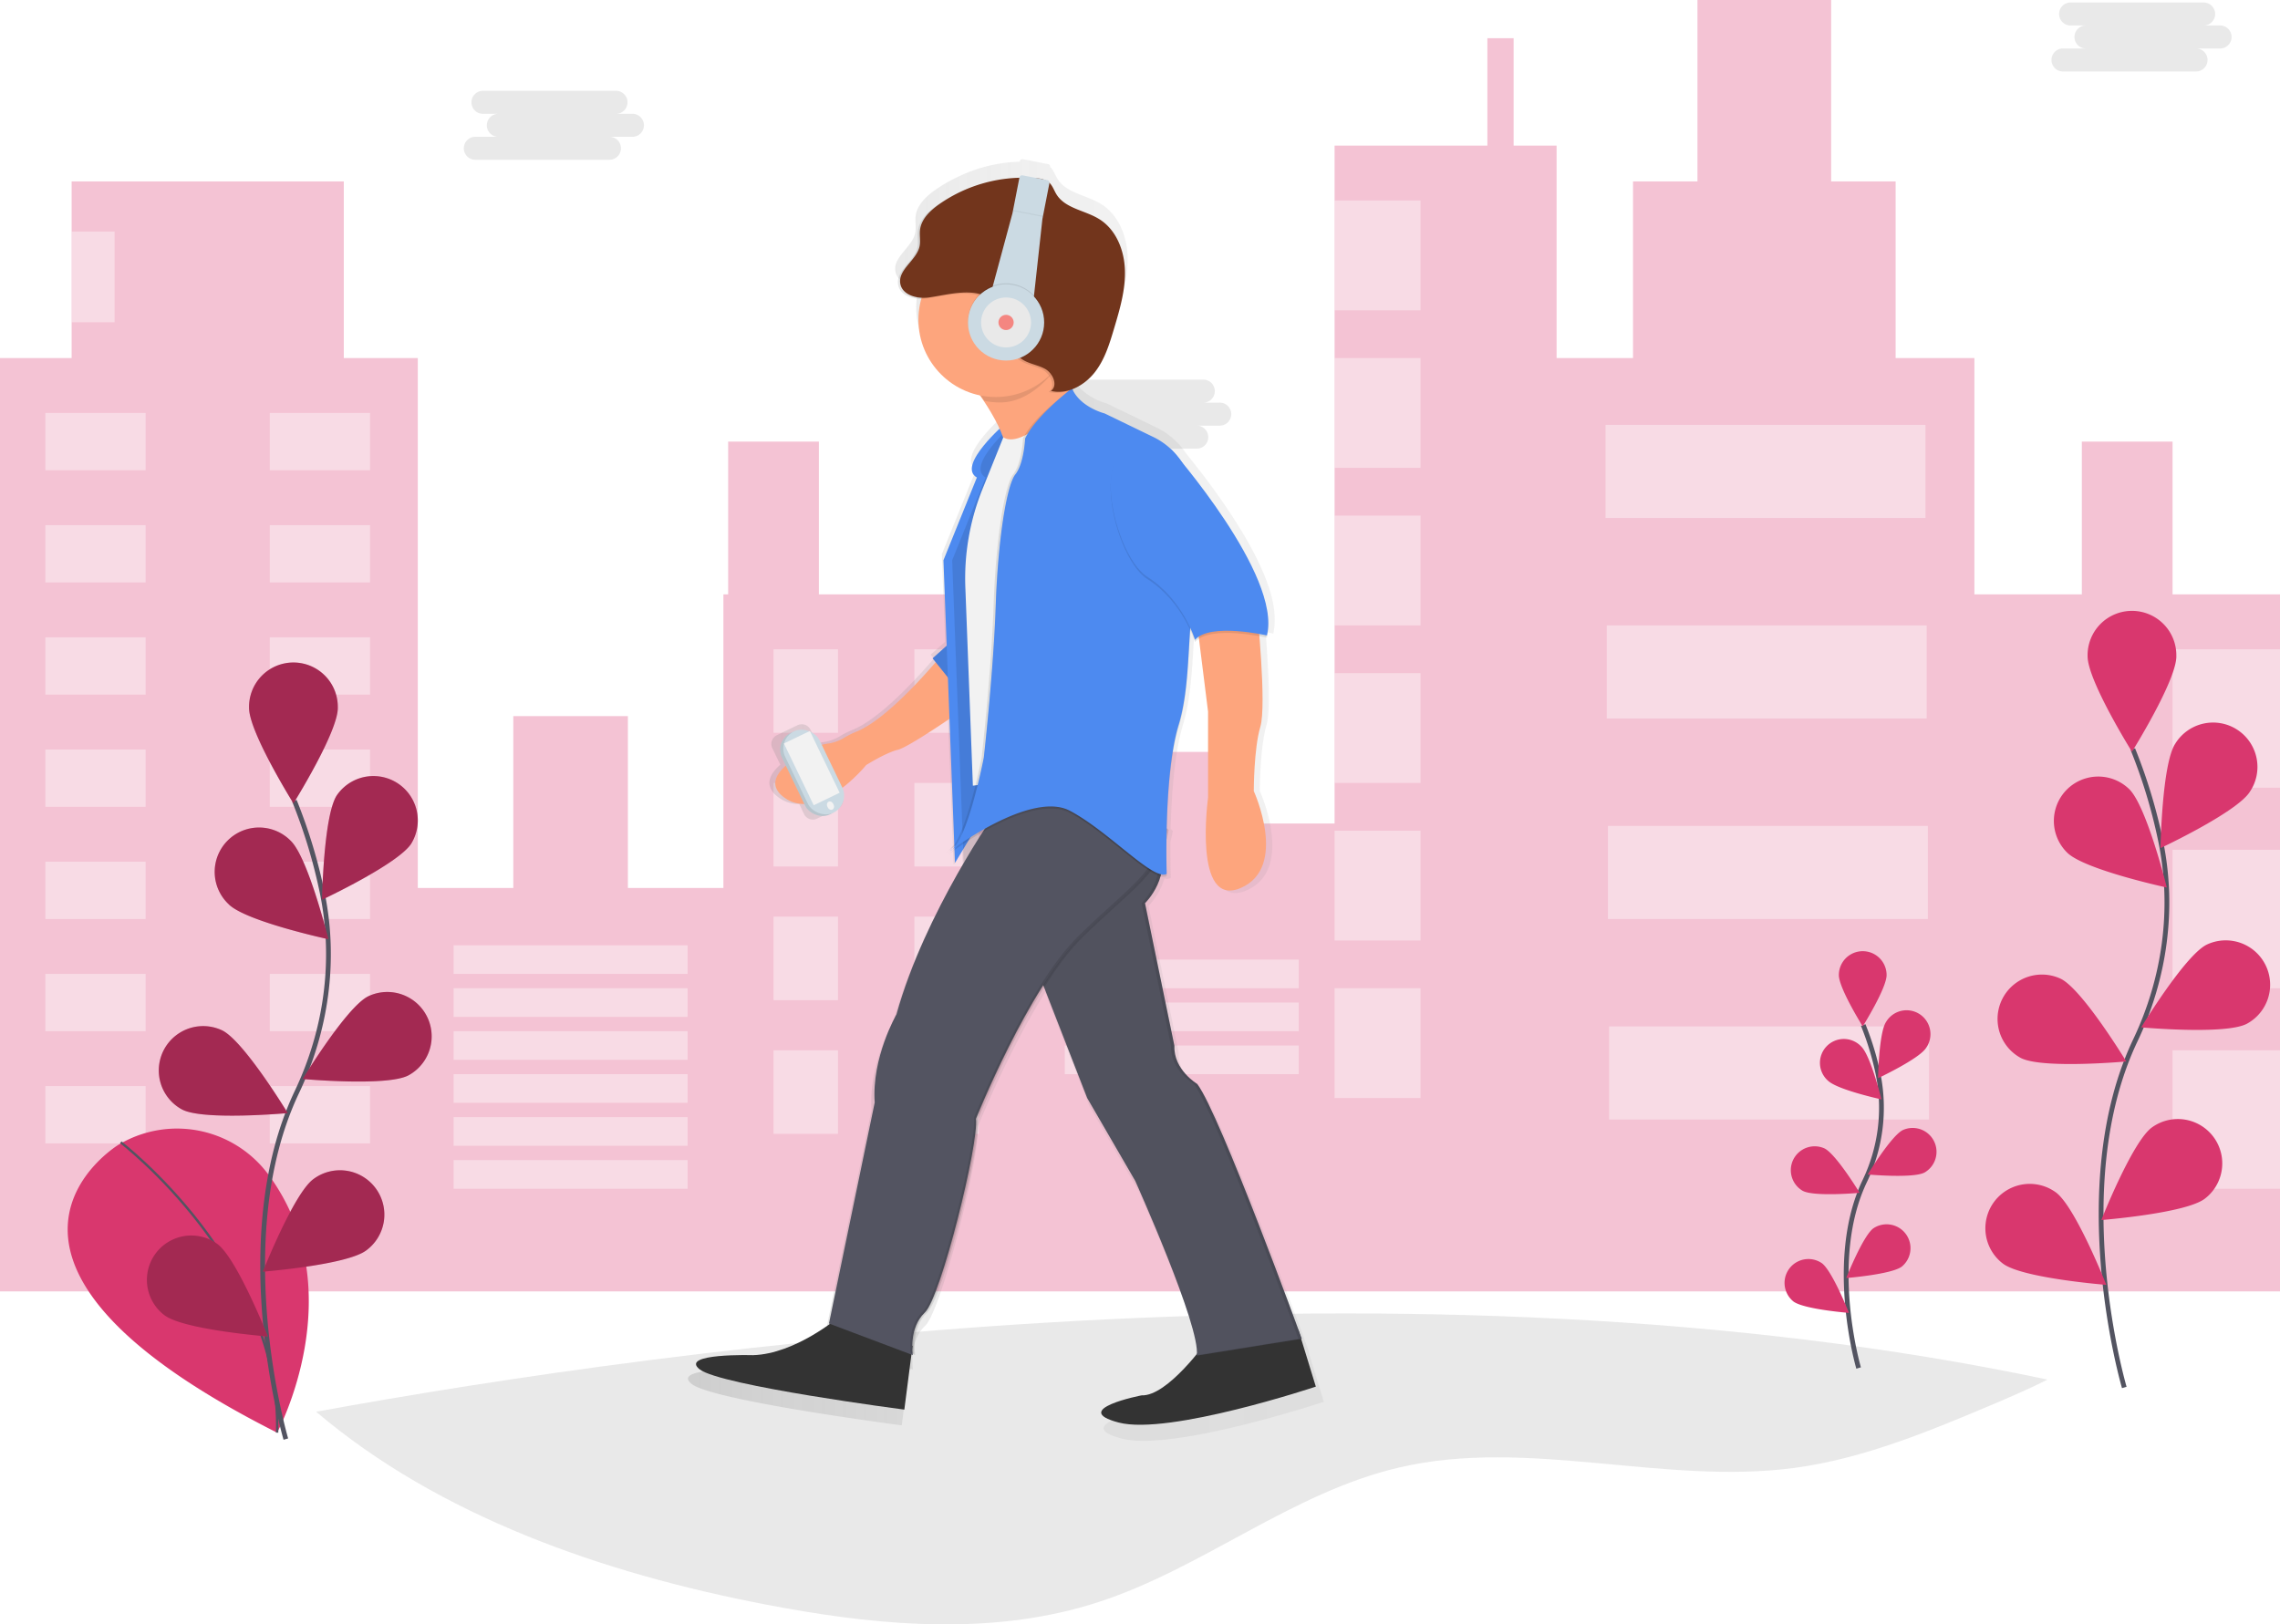 <svg role="img" xmlns="http://www.w3.org/2000/svg" xmlns:xlink="http://www.w3.org/1999/xlink" viewBox="0 0 955 680.5" aria-labelledby="undrawWalkInSvgTitle"><title id="undrawWalkInSvgTitle">{{svgTitle if svgTitle is defined else "UndrawWalkIn"}}</title><defs><linearGradient id="24f03e8c-5c7e-4fae-8483-b5d808403054" x1="410.65" y1="444.9" x2="677" y2="444.9" gradientUnits="userSpaceOnUse"><stop offset="0" stop-color="gray" stop-opacity="0.25"/><stop offset="0.54" stop-color="gray" stop-opacity="0.12"/><stop offset="1" stop-color="gray" stop-opacity="0.1"/></linearGradient><linearGradient id="00c9c3cb-352a-4ad1-9ec3-c89fe8d1d33c" x1="518.88" y1="466.38" x2="520.07" y2="466.38" xlink:href="#24f03e8c-5c7e-4fae-8483-b5d808403054"/><linearGradient id="120917fe-dde0-4ef5-b791-4b8cdc7eaea0" x1="519.81" y1="467.31" x2="521.01" y2="467.31" xlink:href="#24f03e8c-5c7e-4fae-8483-b5d808403054"/><linearGradient id="d6588c0b-28b1-4044-81f0-862b52dadcf0" x1="519.81" y1="466.38" x2="521.01" y2="466.38" xlink:href="#24f03e8c-5c7e-4fae-8483-b5d808403054"/></defs><title>walk in the city</title><path d="M-10.73,747.34" transform="translate(-122.5 -109.75)" fill="none" stroke="#535461" stroke-miterlimit="10" stroke-width="2"/><path d="M980.07,687.7c-7.12,3.67-14.58,6.84-21.94,10-27.19,11.48-54.79,23.06-84,27C819.27,732,762.66,712,708.76,724.48c-45.15,10.42-82.49,42.35-126.6,56.57-20.51,6.61-41.85,9.2-63.38,9.2H516q-4-.05-7.94-.2c-21.83-.82-43.75-4.05-65.15-8.18-67.57-13-136.34-36.83-188-80.7C405.33,673.69,715.18,631.51,980.07,687.7Z" transform="translate(-122.5 -109.75)" fill="#252223" opacity="0.1"/><polygon points="910 249 910 185 872 185 872 249 827 249 827 150 794 150 794 76 767 76 767 0 711 0 711 76 684 76 684 150 652 150 652 61 634 61 634 16 623 16 623 61 559 61 559 345 510 345 510 315 480 315 480 345 431 345 431 249 343 249 343 185 305 185 305 249 303 249 303 372 263 372 263 300 215 300 215 372 175 372 175 150 144 150 144 76 30 76 30 150 0 150 0 541 175 541 303 541 431 541 559 541 652 541 827 541 955 541 955 249 910 249" fill="#d9376e" opacity="0.3"/><rect x="19" y="173" width="42" height="24" fill="#fff" opacity="0.4"/><rect x="235.5" y="282.75" width="42" height="24" transform="translate(390.5 479.75) rotate(-180)" fill="#fff" opacity="0.4"/><rect x="19" y="220" width="42" height="24" fill="#fff" opacity="0.4"/><rect x="235.5" y="329.75" width="42" height="24" transform="translate(390.5 573.75) rotate(-180)" fill="#fff" opacity="0.4"/><rect x="19" y="267" width="42" height="24" fill="#fff" opacity="0.4"/><rect x="235.5" y="376.75" width="42" height="24" transform="translate(390.5 667.75) rotate(-180)" fill="#fff" opacity="0.4"/><rect x="19" y="314" width="42" height="24" fill="#fff" opacity="0.4"/><rect x="235.5" y="423.75" width="42" height="24" transform="translate(390.5 761.75) rotate(-180)" fill="#fff" opacity="0.4"/><rect x="19" y="361" width="42" height="24" fill="#fff" opacity="0.4"/><rect x="235.5" y="470.75" width="42" height="24" transform="translate(390.5 855.75) rotate(-180)" fill="#fff" opacity="0.4"/><rect x="19" y="408" width="42" height="24" fill="#fff" opacity="0.4"/><rect x="235.5" y="517.75" width="42" height="24" transform="translate(390.5 949.75) rotate(-180)" fill="#fff" opacity="0.4"/><rect x="19" y="455" width="42" height="24" fill="#fff" opacity="0.4"/><rect x="235.5" y="564.75" width="42" height="24" transform="translate(390.5 1043.75) rotate(-180)" fill="#fff" opacity="0.4"/><rect x="190" y="396" width="98" height="12" fill="#fff" opacity="0.4"/><rect x="190" y="414" width="98" height="12" fill="#fff" opacity="0.4"/><rect x="190" y="432" width="98" height="12" fill="#fff" opacity="0.4"/><rect x="446" y="402" width="98" height="12" fill="#fff" opacity="0.4"/><rect x="446" y="420" width="98" height="12" fill="#fff" opacity="0.4"/><rect x="446" y="438" width="98" height="12" fill="#fff" opacity="0.4"/><rect x="190" y="450" width="98" height="12" fill="#fff" opacity="0.4"/><rect x="190" y="468" width="98" height="12" fill="#fff" opacity="0.4"/><rect x="190" y="486" width="98" height="12" fill="#fff" opacity="0.4"/><rect x="324" y="272" width="27" height="35" fill="#fff" opacity="0.4"/><rect x="505.5" y="381.75" width="27" height="35" transform="translate(915.5 688.75) rotate(-180)" fill="#fff" opacity="0.4"/><rect x="324" y="328" width="27" height="35" fill="#fff" opacity="0.4"/><rect x="505.5" y="437.75" width="27" height="35" transform="translate(915.5 800.75) rotate(-180)" fill="#fff" opacity="0.4"/><rect x="324" y="384" width="27" height="35" fill="#fff" opacity="0.4"/><rect x="505.5" y="493.75" width="27" height="35" transform="translate(915.5 912.75) rotate(-180)" fill="#fff" opacity="0.4"/><rect x="324" y="440" width="27" height="35" fill="#fff" opacity="0.4"/><rect x="505.5" y="549.75" width="27" height="35" transform="translate(915.5 1024.75) rotate(-180)" fill="#fff" opacity="0.4"/><rect x="559" y="84" width="36" height="46" fill="#fff" opacity="0.4"/><rect x="559" y="150" width="36" height="46" fill="#fff" opacity="0.4"/><rect x="559" y="216" width="36" height="46" fill="#fff" opacity="0.4"/><rect x="559" y="282" width="36" height="46" fill="#fff" opacity="0.4"/><rect x="559" y="348" width="36" height="46" fill="#fff" opacity="0.4"/><rect x="559" y="414" width="36" height="46" fill="#fff" opacity="0.4"/><rect x="672.5" y="178" width="134" height="39" fill="#fff" opacity="0.4"/><rect x="673" y="262" width="134" height="39" fill="#fff" opacity="0.4"/><rect x="673.5" y="346" width="134" height="39" fill="#fff" opacity="0.4"/><rect x="674" y="430" width="134" height="39" fill="#fff" opacity="0.4"/><rect x="30" y="97" width="18" height="38" fill="#fff" opacity="0.4"/><rect x="910" y="272" width="45" height="58" fill="#fff" opacity="0.4"/><rect x="910" y="356" width="45" height="58" fill="#fff" opacity="0.4"/><rect x="910" y="440" width="45" height="58" fill="#fff" opacity="0.4"/><path d="M172.17,589.3S93.44,636.8,238.57,709.93c0,0,32-59.36-3.38-107.76a47.66,47.66,0,0,0-61.83-13.55Z" transform="translate(-122.5 -109.75)" fill="#d9376e"/><path d="M173.08,588.3s67.37,51.55,65.49,121.63" transform="translate(-122.5 -109.75)" fill="none" stroke="#535461" stroke-miterlimit="10"/><path d="M242.23,712.63s-24.67-83.76,4.63-145.41c12.3-25.87,16.38-54.92,10.7-83a222.5,222.5,0,0,0-11.75-39" transform="translate(-122.5 -109.75)" fill="none" stroke="#535461" stroke-miterlimit="10" stroke-width="2"/><path d="M264,406.31c0,10.27-18.59,40-18.59,40s-18.59-29.77-18.59-40a18.59,18.59,0,1,1,37.17,0Z" transform="translate(-122.5 -109.75)" fill="#d9376e"/><path d="M294.76,463.17c-5.58,8.62-37.36,23.5-37.36,23.5s.58-35.09,6.16-43.71a18.59,18.59,0,0,1,31.2,20.2Z" transform="translate(-122.5 -109.75)" fill="#d9376e"/><path d="M293.41,560.34c-9.17,4.62-44.11,1.43-44.11,1.43s18.21-30,27.38-34.62a18.59,18.59,0,0,1,16.74,33.19Z" transform="translate(-122.5 -109.75)" fill="#d9376e"/><path d="M275.84,633.63c-8.25,6.1-43.24,8.86-43.24,8.86s12.88-32.64,21.13-38.75a18.59,18.59,0,1,1,22.11,29.89Z" transform="translate(-122.5 -109.75)" fill="#d9376e"/><path d="M218.37,488.66c7.36,7.15,41.67,14.56,41.67,14.56s-8.4-34.07-15.76-41.23a18.59,18.59,0,1,0-25.9,26.66Z" transform="translate(-122.5 -109.75)" fill="#d9376e"/><path d="M198.91,574.63c9.17,4.62,44.11,1.43,44.11,1.43s-18.21-30-27.38-34.62a18.59,18.59,0,0,0-16.74,33.19Z" transform="translate(-122.5 -109.75)" fill="#d9376e"/><path d="M191.46,660.79c8.25,6.1,43.24,8.86,43.24,8.86S221.82,637,213.56,630.9a18.59,18.59,0,0,0-22.11,29.89Z" transform="translate(-122.5 -109.75)" fill="#d9376e"/><path d="M264,406.31c0,10.27-18.59,40-18.59,40s-18.59-29.77-18.59-40a18.59,18.59,0,1,1,37.17,0Z" transform="translate(-122.5 -109.75)" opacity="0.25"/><path d="M294.76,463.17c-5.58,8.62-37.36,23.5-37.36,23.5s.58-35.09,6.16-43.71a18.59,18.59,0,0,1,31.2,20.2Z" transform="translate(-122.5 -109.75)" opacity="0.25"/><path d="M293.41,560.34c-9.17,4.62-44.11,1.43-44.11,1.43s18.21-30,27.38-34.62a18.59,18.59,0,0,1,16.74,33.19Z" transform="translate(-122.5 -109.75)" opacity="0.25"/><path d="M275.84,633.63c-8.25,6.1-43.24,8.86-43.24,8.86s12.88-32.64,21.13-38.75a18.59,18.59,0,1,1,22.11,29.89Z" transform="translate(-122.5 -109.75)" opacity="0.25"/><path d="M218.37,488.66c7.36,7.15,41.67,14.56,41.67,14.56s-8.4-34.07-15.76-41.23a18.59,18.59,0,1,0-25.9,26.66Z" transform="translate(-122.5 -109.75)" opacity="0.25"/><path d="M198.91,574.63c9.17,4.62,44.11,1.43,44.11,1.43s-18.21-30-27.38-34.62a18.59,18.59,0,0,0-16.74,33.19Z" transform="translate(-122.5 -109.75)" opacity="0.25"/><path d="M191.46,660.79c8.25,6.1,43.24,8.86,43.24,8.86S221.82,637,213.56,630.9a18.59,18.59,0,0,0-22.11,29.89Z" transform="translate(-122.5 -109.75)" opacity="0.25"/><path d="M1012.28,691s-24.67-83.76,4.63-145.41c12.3-25.87,16.38-54.92,10.7-83a222.5,222.5,0,0,0-11.75-39" transform="translate(-122.5 -109.75)" fill="none" stroke="#535461" stroke-miterlimit="10" stroke-width="2"/><path d="M1034.09,384.68c0,10.27-18.59,40-18.59,40s-18.59-29.77-18.59-40a18.59,18.59,0,1,1,37.17,0Z" transform="translate(-122.5 -109.75)" fill="#d9376e"/><path d="M1064.81,441.54c-5.58,8.62-37.36,23.5-37.36,23.5s.58-35.09,6.16-43.71a18.59,18.59,0,1,1,31.2,20.2Z" transform="translate(-122.5 -109.75)" fill="#d9376e"/><path d="M1063.47,538.71c-9.17,4.62-44.11,1.43-44.11,1.43s18.21-30,27.38-34.62a18.59,18.59,0,0,1,16.74,33.19Z" transform="translate(-122.5 -109.75)" fill="#d9376e"/><path d="M1045.9,612c-8.25,6.1-43.24,8.86-43.24,8.86s12.88-32.64,21.13-38.75A18.59,18.59,0,0,1,1045.9,612Z" transform="translate(-122.5 -109.75)" fill="#d9376e"/><path d="M988.42,467c7.36,7.15,41.67,14.56,41.67,14.56s-8.4-34.07-15.76-41.23A18.59,18.59,0,0,0,988.42,467Z" transform="translate(-122.5 -109.75)" fill="#d9376e"/><path d="M969,553c9.17,4.62,44.11,1.43,44.11,1.43s-18.21-30-27.38-34.62A18.59,18.59,0,0,0,969,553Z" transform="translate(-122.5 -109.75)" fill="#d9376e"/><path d="M961.51,639.16c8.25,6.1,43.24,8.86,43.24,8.86s-12.88-32.64-21.13-38.75a18.59,18.59,0,0,0-22.11,29.89Z" transform="translate(-122.5 -109.75)" fill="#d9376e"/><path d="M901,682.85s-13.26-45,2.49-78.14a71.09,71.09,0,0,0,5.75-44.6,119.57,119.57,0,0,0-6.31-20.93" transform="translate(-122.5 -109.75)" fill="none" stroke="#535461" stroke-miterlimit="10" stroke-width="2"/><path d="M912.72,518.23c0,5.52-10,21.51-10,21.51s-10-16-10-21.51a10,10,0,0,1,20,0Z" transform="translate(-122.5 -109.75)" fill="#d9376e"/><path d="M929.23,548.79c-3,4.63-20.08,12.63-20.08,12.63s.31-18.86,3.31-23.49a10,10,0,1,1,16.77,10.86Z" transform="translate(-122.5 -109.75)" fill="#d9376e"/><path d="M928.51,601c-4.93,2.48-23.71.77-23.71.77s9.79-16.12,14.71-18.6a10,10,0,0,1,9,17.84Z" transform="translate(-122.5 -109.75)" fill="#d9376e"/><path d="M919.06,640.39c-4.44,3.28-23.24,4.76-23.24,4.76s6.92-17.54,11.36-20.82a10,10,0,0,1,11.88,16.06Z" transform="translate(-122.5 -109.75)" fill="#d9376e"/><path d="M888.18,562.49c4,3.84,22.39,7.83,22.39,7.83s-4.51-18.31-8.47-22.15a10,10,0,1,0-13.92,14.33Z" transform="translate(-122.5 -109.75)" fill="#d9376e"/><path d="M877.72,608.69c4.93,2.48,23.71.77,23.71.77s-9.79-16.12-14.71-18.6a10,10,0,0,0-9,17.84Z" transform="translate(-122.5 -109.75)" fill="#d9376e"/><path d="M873.72,655c4.44,3.28,23.24,4.76,23.24,4.76S890,642.21,885.6,638.93A10,10,0,0,0,873.72,655Z" transform="translate(-122.5 -109.75)" fill="#d9376e"/><path d="M387.18,157.43H380.3a4.82,4.82,0,1,0,0-9.63H324.57a4.82,4.82,0,0,0,0,9.63h6.88a4.82,4.82,0,1,0,0,9.63h-9.63a4.82,4.82,0,1,0,0,9.63h55.73a4.82,4.82,0,1,0,0-9.63h9.63a4.82,4.82,0,1,0,0-9.63Z" transform="translate(-122.5 -109.75)" fill="#252223" opacity="0.1"/><path d="M633.18,278.43H626.3a4.82,4.82,0,1,0,0-9.63H570.57a4.82,4.82,0,0,0,0,9.63h6.88a4.82,4.82,0,1,0,0,9.63h-9.63a4.82,4.82,0,1,0,0,9.63h55.73a4.82,4.82,0,1,0,0-9.63h9.63a4.82,4.82,0,1,0,0-9.63Z" transform="translate(-122.5 -109.75)" fill="#252223" opacity="0.1"/><path d="M1052.18,120.43h-6.88a4.82,4.82,0,1,0,0-9.63H989.57a4.82,4.82,0,0,0,0,9.63h6.88a4.82,4.82,0,1,0,0,9.63h-9.63a4.82,4.82,0,1,0,0,9.63h55.73a4.82,4.82,0,0,0,0-9.63h9.63a4.82,4.82,0,1,0,0-9.63Z" transform="translate(-122.5 -109.75)" fill="#252223" opacity="0.1"/><path d="M670.7,676.43l.22,0S635.83,580,626,566.93c0,0-10.29-6.08-9.82-16.37l-12.63-61.28s.19-.19.51-.54l.27-.3.31-.36a29.35,29.35,0,0,0,4.19-6.59l.2-.46a25.27,25.27,0,0,0,1.18-3.31,3.49,3.49,0,0,0,2.69-.14s0-.33,0-.92h0s-.12-3.63-.13-9.31c0-1.58,0-3.3,0-5.13.39-1.41.72-2.89,1-4.47l-.51-.24,0-.23-.43-.2c.35-13.45,1.49-30.64,4.78-42.35q.17-.62.36-1.23c3.89-12.79,4-28.4,5-41.6a42.42,42.42,0,0,1,2,5.11,7.81,7.81,0,0,1,1.69-1.43l3.92,31.37v37s-6.55,47.72,14,38.83,5.61-41.64,5.61-41.64,0-18.24,2.81-27.6c1.85-6.16.66-26.08-.38-39,2,.35,3.18.63,3.18.63a21.88,21.88,0,0,0,.61-5.73c.43-21.57-26.17-56.32-37-69.58a31.09,31.09,0,0,0-12.49-11l-20.81-10.08s-9.83-2.4-13.66-10c0-.13-.07-.26-.1-.39q.65-.29,1.28-.63a23.06,23.06,0,0,0,8.14-6.54c4.43-5.63,6.55-12.68,8.57-19.55,2.38-8.08,4.78-16.33,4.46-24.75s-3.86-17.17-11-21.64c-6.1-3.82-14.61-4.54-18.4-10.66-1-1.65-1.64-3.61-3-4.94a1.14,1.14,0,0,0-.92-1.18L551,176.44a1.14,1.14,0,0,0-1.34.9l0,.15a63.38,63.38,0,0,0-26.93,6.84,61.28,61.28,0,0,0-8.52,5c-3.85,2.72-7.64,6.33-8.19,11-.27,2.33.29,4.72-.18,7-1.27,6.11-9.46,10.09-8.26,16.22.81,4.16,5.52,5.95,9.93,6a33.22,33.22,0,0,0,25.25,41.48,95.94,95.94,0,0,1,8.4,14.3c-5.39,5.12-16.68,17-9.76,21L517,341.91l1.4,36.67L512.33,384l1.33,1.66c-6.8,7.92-22.54,25.23-34.05,29.84a35.58,35.58,0,0,0-4.8,2.36,19.37,19.37,0,0,1-6.89,2.7,19,19,0,0,0-3.16.62l-2.75-5.7a4.1,4.1,0,0,0-5.48-1.91l-1.69.81h0l-4,1.93-1.67.81h0l-1.26.61A4.1,4.1,0,0,0,446,423.2l3.33,6.9c-4.73,4.17-7.05,9.15-.6,13.79a14,14,0,0,0,8.55,2.7l2,4.19a4.1,4.1,0,0,0,5.48,1.91l2.93-1.42,5.68-2.74a4.1,4.1,0,0,0,1.91-5.48l-1.66-3.45a67.68,67.68,0,0,0,10.16-9.75s8.54-5.35,13.57-6.55c3.33-.79,15-8.46,22.24-13.32l2.06,54a11.46,11.46,0,0,1-1.58,1.94l1.61-1.14,0,.4a8.91,8.91,0,0,1-.69.74l.7-.5,0,.65a9,9,0,0,1-.73.78l.74-.52L522,472l3.52-5.84.22,5.84.82-1.36c-9.88,16.79-22.75,41.51-29.63,66.38,0,0-10.76,18.71-9.36,37.89l-19.65,95,.38.14c-6.4,4.62-19.89,13.09-33.12,13.43,0,0-31.81-.94-22.92,6.08s87.95,17.31,87.95,17.31l3-23.65.7.26s0-.13,0-.37l1,.37S503,671.72,510,665.17s23.39-73,22-83.27c0,0,12.56-31.39,28.28-56.42L578.76,573l20.58,35.55s27.38,60.88,26.5,74.44c-5.75,7-16,18-23.69,17.71,0,0-31.34,6.08-9.82,11.7S677,697,677,697Zm-137-217.66.19-.11c-1,1.51-2,3.18-3.14,5Z" transform="translate(-122.5 -109.75)" fill="url(#24f03e8c-5c7e-4fae-8483-b5d808403054)"/><path d="M520.07,465.94c-.77.56-1.19.87-1.19.87A5.07,5.07,0,0,0,520.07,465.94Z" transform="translate(-122.5 -109.75)" fill="url(#00c9c3cb-352a-4ad1-9ec3-c89fe8d1d33c)"/><path d="M521,466.88c-.77.56-1.19.87-1.19.87A5.07,5.07,0,0,0,521,466.88Z" transform="translate(-122.5 -109.75)" fill="url(#120917fe-dde0-4ef5-b791-4b8cdc7eaea0)"/><path d="M521,465.94c-.77.56-1.19.87-1.19.87A5.07,5.07,0,0,0,521,465.94Z" transform="translate(-122.5 -109.75)" fill="url(#d6588c0b-28b1-4044-81f0-862b52dadcf0)"/><path d="M628.05,671.5s-16.42,23.26-27.37,22.8c0,0-30.56,5.93-9.58,11.4s82.55-15.05,82.55-15.05l-7.32-23.85Z" transform="translate(-122.5 -109.75)" fill="#333"/><path d="M554.62,510l23.26,59.75L598,604.46s27.59,61.34,25.77,73.2l44-7.07s-34.21-94-43.78-106.72c0,0-10-5.93-9.58-16l-12.31-59.75s12-11.56,5.28-26q-.51-1.11-1.18-2.24C597,444.37,562.38,453,562.38,453Z" transform="translate(-122.5 -109.75)" fill="#535461"/><path d="M554.62,510l23.26,59.75L598,604.46s27.59,61.34,25.77,73.2l44-7.07s-34.21-94-43.78-106.72c0,0-10-5.93-9.58-16l-12.31-59.75s12-11.56,5.28-26q-.51-1.11-1.18-2.24C597,444.37,562.38,453,562.38,453Z" transform="translate(-122.5 -109.75)" opacity="0.03"/><g opacity="0.1"><path d="M623.95,563.87s-10-5.93-9.58-16l-12.31-59.75s12-11.56,5.28-26q-.51-1.11-1.18-2.24c-4.42-7.52-14.86-9.36-24.43-9.25,9.18.08,18.84,2.09,23.06,9.25q.67,1.13,1.18,2.24c6.69,14.48-5.28,26-5.28,26L613,547.9c-.46,10,9.58,16,9.58,16,9.58,12.77,43.78,106.72,43.78,106.72l-42.62,6.85c0,.07,0,.15,0,.22l44-7.07S633.53,576.64,623.95,563.87Z" transform="translate(-122.5 -109.75)"/></g><path d="M473.9,661.47s-18.24,15.51-36,16c0,0-31-.91-22.35,5.93s85.74,16.88,85.74,16.88l3.43-26.69Z" transform="translate(-122.5 -109.75)" fill="#333"/><g opacity="0.1"><path d="M540.94,449.39s-30.1,42.42-42,85.29c0,0-10.49,18.24-9.12,36.94L470.7,664.21l35.12,13.23s-1.82-11.4,5-17.79,22.8-71.15,21.44-81.18c0,0,21.89-54.73,43.78-76.17s32.79-26.38,36-44.89C612.06,457.41,560.55,432.51,540.94,449.39Z" transform="translate(-122.5 -109.75)"/></g><path d="M540,449.39s-30.1,42.42-42,85.29c0,0-10.49,18.24-9.12,36.94l-19.16,92.59,35.12,13.23s-1.82-11.4,5-17.79,22.8-71.15,21.44-81.18c0,0,21.89-54.73,43.78-76.17s32.79-26.38,36-44.89C611.15,457.41,559.64,432.51,540,449.39Z" transform="translate(-122.5 -109.75)" fill="#535461"/><g opacity="0.1"><path d="M559.47,443.07c22.61.27,50.77,13.88,50.77,13.88-3.22,18.51-14.11,23.45-36,44.89S530.45,578,530.45,578c1.37,10-14.59,74.8-21.44,81.18-6,5.56-5.34,14.91-5.09,17.25l1.44.54s-1.82-11.4,5-17.79S533.19,588,531.82,578c0,0,21.89-54.73,43.78-76.17s32.79-26.38,36-44.89C611.61,457,582.29,442.79,559.47,443.07Z" transform="translate(-122.5 -109.75)"/></g><path d="M517.68,383.26s-21.77,27.11-36.46,33a34.69,34.69,0,0,0-4.68,2.3,18.89,18.89,0,0,1-6.72,2.63,16.47,16.47,0,0,0-5.09,1.34c-7.64,3.52-25.26,13-13.63,21.4,14.59,10.49,34.21-13.68,34.21-13.68s8.33-5.22,13.23-6.39S525.89,407,525.89,407Z" transform="translate(-122.5 -109.75)" fill="#fda57d"/><polygon points="399.28 268.03 390.62 275.79 403.39 291.75 399.28 268.03" fill="#4d8af0"/><g opacity="0.1"><polygon points="399.28 268.03 390.62 275.79 403.39 291.75 399.28 268.03"/></g><path d="M543.74,287s-20.76,17.79-12.07,22.8l-14,34.66,4.83,126.79,19.79-32.84-13.52-71.15s-3.86-42.42,7.24-52.45l10.62-21Z" transform="translate(-122.5 -109.75)" fill="#4d8af0"/><g opacity="0.1"><path d="M547.39,287s-20.76,17.79-12.07,22.8l-14,34.66,4.83,126.79,19.79-32.84-13.52-71.15s-3.86-42.42,7.24-52.45l10.62-21Z" transform="translate(-122.5 -109.75)"/></g><path d="M527.71,268.32s16.88,20.52,16.42,32.38,31.93-20.52,31.93-20.52-12.31-15.05-9.12-31S527.71,268.32,527.71,268.32Z" transform="translate(-122.5 -109.75)" fill="#fda57d"/><path d="M623.95,371.4l4.56,36.49v36s-6.39,46.52,13.68,37.86,5.47-40.59,5.47-40.59,0-17.79,2.74-26.91S649,365,649,365Z" transform="translate(-122.5 -109.75)" fill="#fda57d"/><path d="M561.46,285.2s-12.31,11.86-18.7,7.75L534,314.72a100,100,0,0,0-7.12,41.94L530,438.9l13.68-1.82,4.56-78,6.84-47.43Z" transform="translate(-122.5 -109.75)" fill="#f2f2f2"/><g opacity="0.1"><path d="M571.73,272.66S555.53,283.83,551,293.41c0,0-.46,10.49-4.1,15.05s-7.3,27.37-8.21,54.73-5,63.85-5,63.85-6.84,35.57-14.14,39.22c0,0,33.75-25.54,50.17-16.88s35.12,29.65,40.59,26.45c0,0-1.32-40,4.67-61.29q.17-.61.35-1.19c6.39-21,2.28-49.71,9.58-62,0,0,0-22.29-4.21-38.94a30.09,30.09,0,0,0-16.1-19.65l-20.28-9.82S573.55,281.32,571.73,272.66Z" transform="translate(-122.5 -109.75)"/></g><g opacity="0.1"><path d="M571.73,272.66s-15.28,12.09-19.84,21.66c0,0-.46,10.49-4.1,15.05s-7.3,27.37-8.21,54.73-5,63.85-5,63.85-6.84,35.57-14.14,39.22c0,0,33.75-25.54,50.17-16.88s35.12,29.65,40.59,26.45c0,0-1.32-40,4.67-61.29q.17-.61.35-1.19c6.39-21,2.28-49.71,9.58-62,0,0,0-22.29-4.21-38.94a30.09,30.09,0,0,0-16.1-19.65l-20.28-9.82S573.55,281.32,571.73,272.66Z" transform="translate(-122.5 -109.75)"/></g><path d="M571.5,272.43s-15.05,11.4-19.61,21c0,0-.46,10.49-4.1,15.05s-7.3,27.37-8.21,54.73-5,63.85-5,63.85-6.84,35.57-14.14,39.22c0,0,33.75-25.54,50.17-16.88S605.7,479,611.18,475.84c0,0-1.32-40,4.67-61.29q.17-.61.35-1.19c6.39-21,2.28-49.71,9.58-62,0,0,0-22.29-4.21-38.94a30.09,30.09,0,0,0-16.1-19.65l-20.28-9.82S574.92,280.41,571.5,272.43Z" transform="translate(-122.5 -109.75)" fill="#4d8af0"/><g opacity="0.1"><path d="M613.23,299.11s46.29,52.68,39.91,77.76c0,0-23.72-5.47-30.1,1.82,0,0-5-16.88-20.07-26.45S574,281.32,613.23,299.11Z" transform="translate(-122.5 -109.75)"/></g><path d="M613.23,298.2s46.29,52.68,39.91,77.76c0,0-23.72-5.47-30.1,1.82,0,0-5-16.88-20.07-26.45S574,280.41,613.23,298.2Z" transform="translate(-122.5 -109.75)" fill="#4d8af0"/><g opacity="0.1"><path d="M568.08,259.43c-.72-3.68-.12-4,.68-8,3.19-16-39.22,19.16-39.22,19.16s2.36,2.87,5.29,7.09a32.52,32.52,0,0,0,6.57.67C553,278.36,562.35,268.57,568.08,259.43Z" transform="translate(-122.5 -109.75)"/></g><circle cx="417.07" cy="133.94" r="32.38" fill="#fda57d"/><g opacity="0.1"><path d="M510.48,234.83c-4.77.64-10.85-1-11.77-5.67-1.16-6,6.82-9.85,8.06-15.81.46-2.24-.09-4.57.18-6.83.54-4.57,4.23-8.08,8-10.74a61.41,61.41,0,0,1,40.84-10.88,9.17,9.17,0,0,1,5.06,1.6c1.57,1.29,2.18,3.39,3.25,5.12,3.7,6,12,6.67,17.94,10.39,7,4.35,10.41,12.89,10.72,21.09s-2,16.25-4.35,24.13c-2,6.7-4,13.58-8.36,19.06s-11.49,9.32-18.28,7.67c3.11-2.24.85-7.44-2.52-9.27s-7.55-2.14-10.43-4.66-3.74-6.64-4.68-10.39c-1.18-4.73-2.9-9.53-6.35-13C531,229.89,518.79,233.71,510.48,234.83Z" transform="translate(-122.5 -109.75)"/></g><path d="M511.39,234.38c-4.77.64-10.85-1-11.77-5.67-1.16-6,6.82-9.85,8.06-15.81.46-2.24-.09-4.57.18-6.83.54-4.57,4.23-8.08,8-10.74a61.41,61.41,0,0,1,40.84-10.88,9.17,9.17,0,0,1,5.06,1.6c1.57,1.29,2.18,3.39,3.25,5.12,3.7,6,12,6.67,17.94,10.39,7,4.35,10.41,12.89,10.72,21.09s-2,16.25-4.35,24.13c-2,6.7-4,13.58-8.36,19.06s-11.49,9.32-18.28,7.67c3.11-2.24.85-7.44-2.52-9.27s-7.55-2.14-10.43-4.66S546,252.94,545,249.19c-1.18-4.73-2.9-9.53-6.35-13C531.92,229.43,519.7,233.26,511.39,234.38Z" transform="translate(-122.5 -109.75)" fill="#72351c"/><path d="M559.12,201.52l2.93-15a1.11,1.11,0,0,0-.88-1.31l-10.35-2a1.11,1.11,0,0,0-1.31.88l-2.93,15-10,37.08,18.35,3.58Z" transform="translate(-122.5 -109.75)" fill="#cbdae3"/><g opacity="0.1"><circle cx="421.4" cy="134.63" r="15.96"/></g><circle cx="421.4" cy="135.08" r="15.96" fill="#cbdae3"/><circle cx="421.4" cy="135.08" r="10.46" fill="#e9e9e9"/><circle cx="421.4" cy="135.08" r="3.19" fill="#f48681"/><rect x="546.68" y="198.95" width="12.77" height="0.46" transform="translate(-74.06 -212.08) rotate(11.05)" opacity="0.05"/><rect x="454.15" y="414.9" width="15.51" height="37.86" rx="7.75" ry="7.75" transform="translate(-265.09 133.94) rotate(-25.74)" fill="#cbdae3"/><g opacity="0.1"><rect x="454.15" y="414.9" width="15.51" height="37.86" rx="7.75" ry="7.75" transform="translate(-265.09 133.94) rotate(-25.74)"/></g><rect x="455.36" y="414.2" width="15.96" height="37.86" rx="7.98" ry="7.98" transform="translate(-264.64 134.5) rotate(-25.74)" fill="#cbdae3"/><rect x="456.51" y="417.12" width="12.06" height="28.73" transform="translate(-264.01 133.99) rotate(-25.74)" fill="#f2f2f2"/><ellipse cx="470.38" cy="447.2" rx="1.37" ry="1.82" transform="translate(-270.06 138.96) rotate(-25.74)" fill="#f2f2f2"/></svg>
